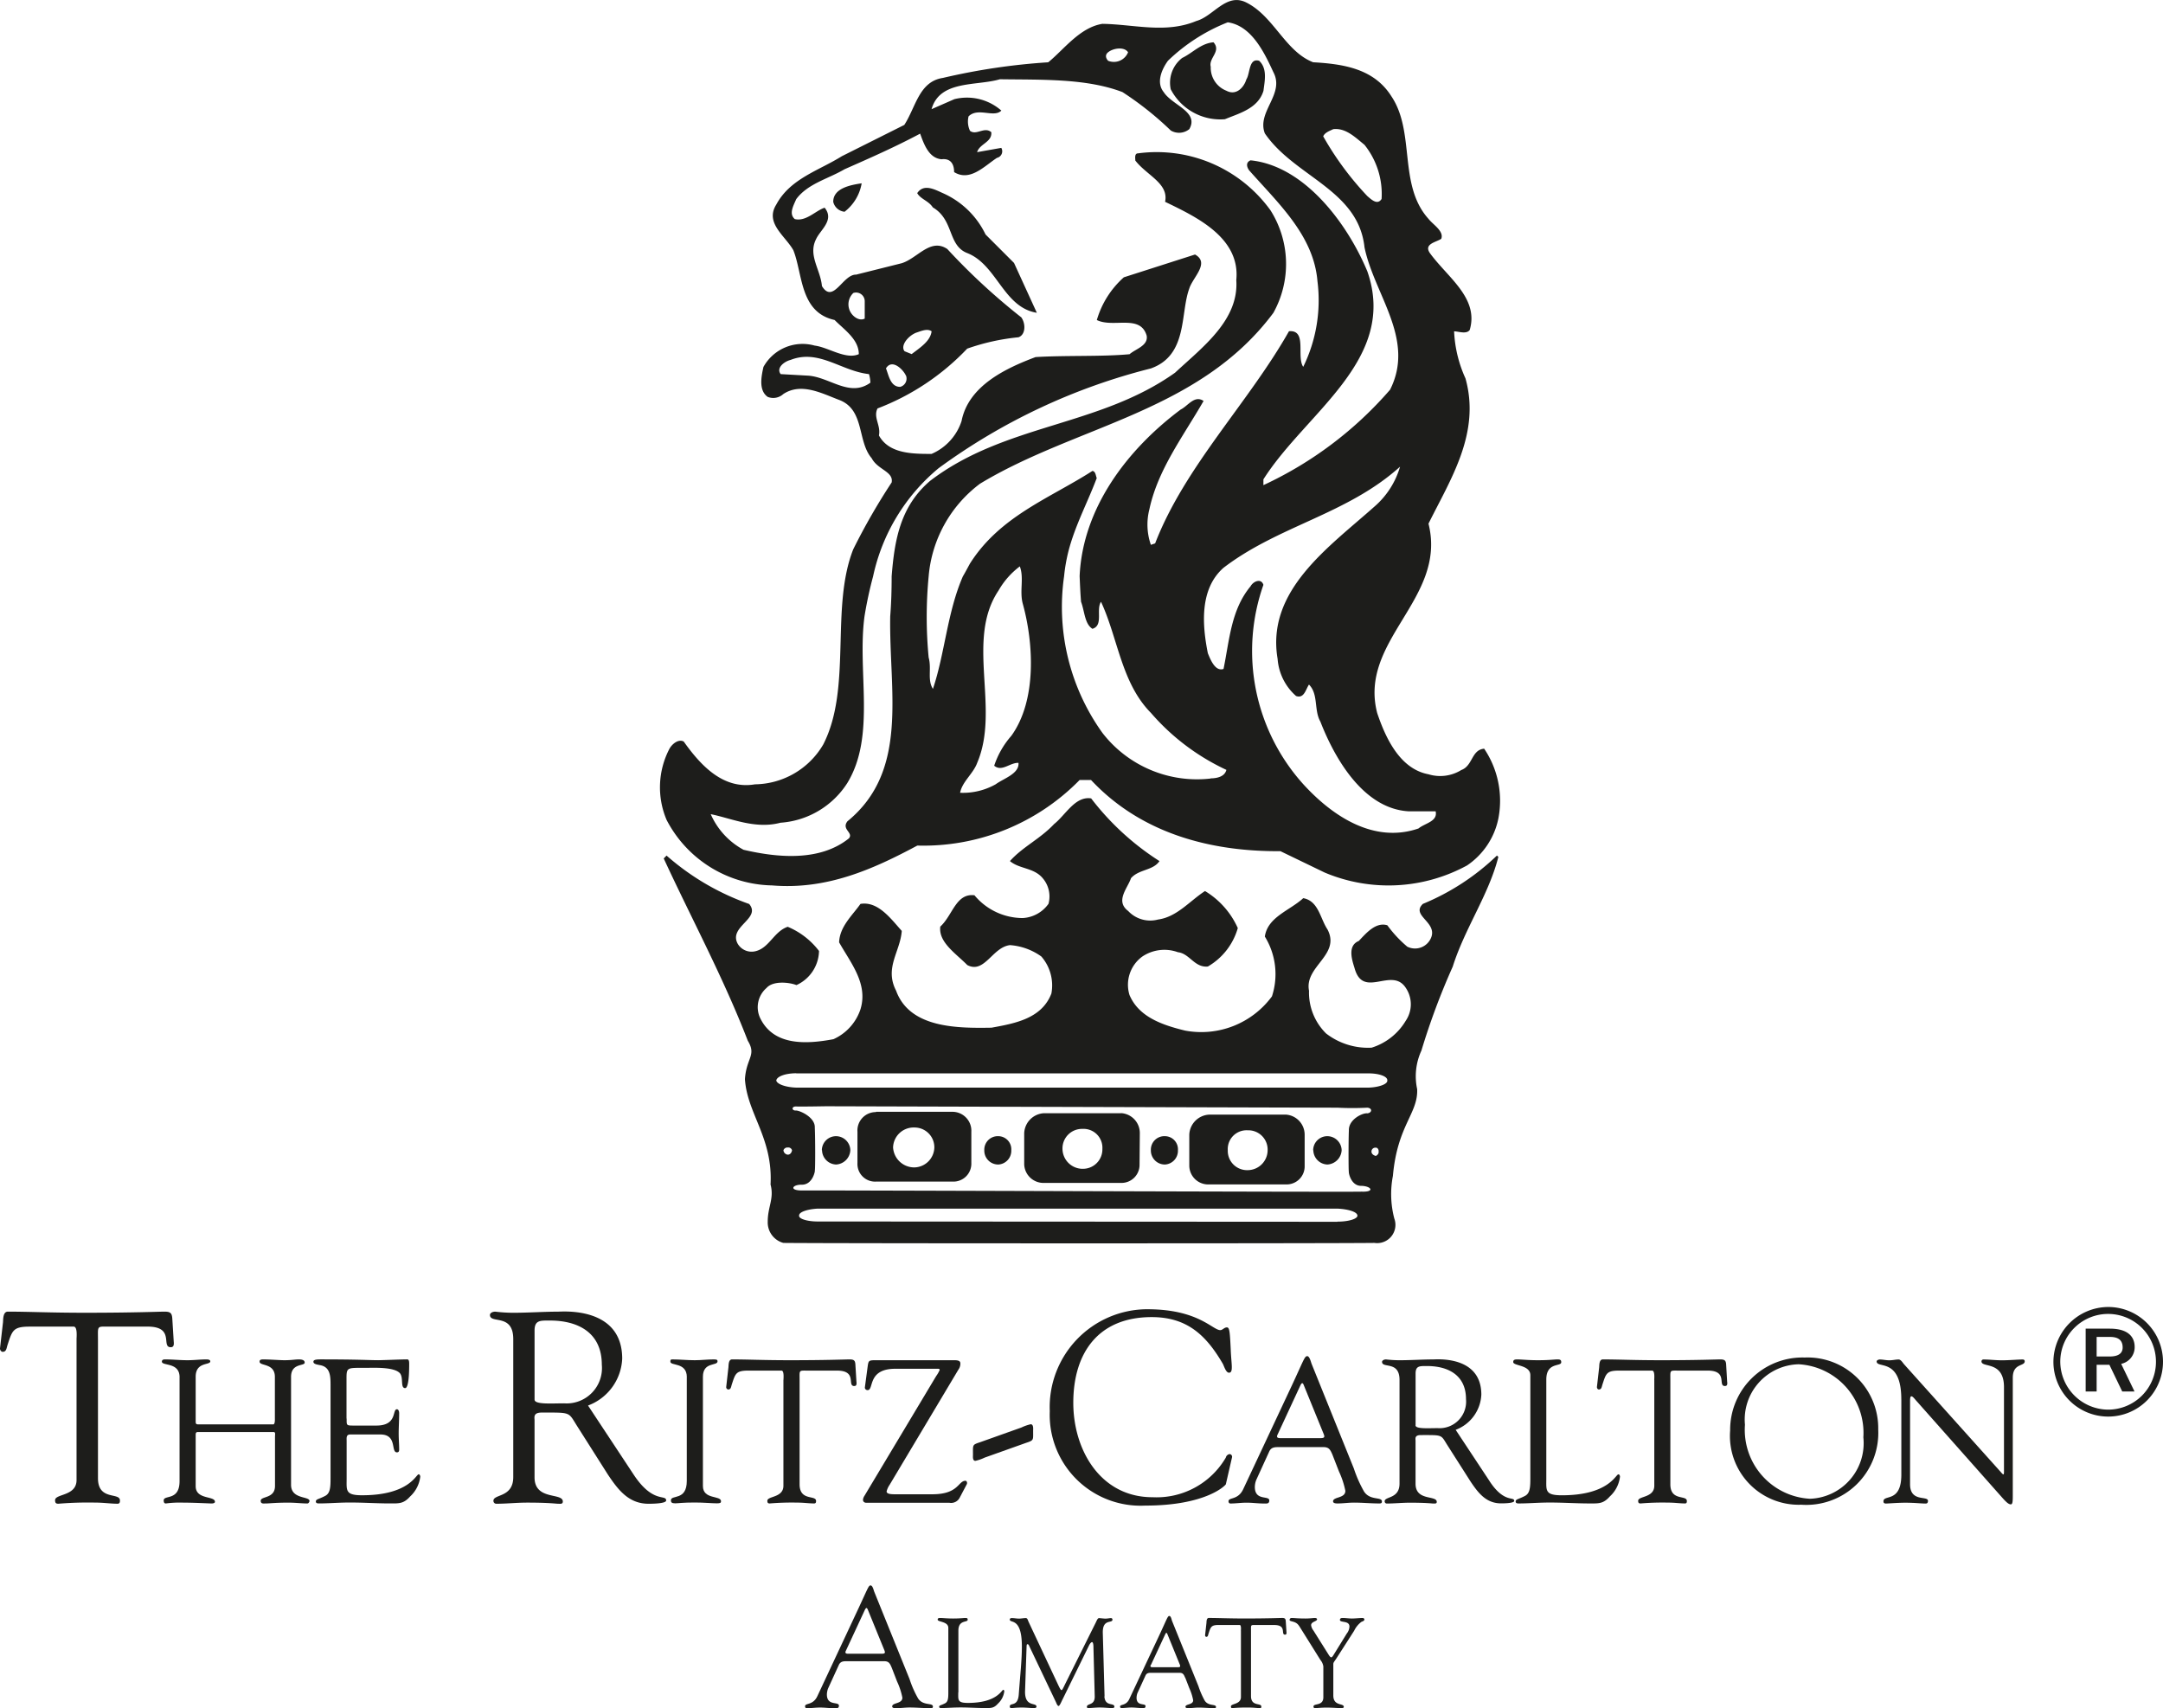 
<svg xmlns="http://www.w3.org/2000/svg" width="112.154" height="88.569" viewBox="0 0 112.154 88.569">
  <g id="Сгруппировать_197" data-name="Сгруппировать 197" transform="translate(-24.305 -34.966)">
    <path id="Контур_645" data-name="Контур 645" d="M72.127,47.127,73.6,48.6l1.182,2.583c-1.738-.279-2.066-2.5-3.619-3.1-1.006-.4-.674-1.718-1.773-2.363-.221-.345-.635-.428-.81-.74.34-.512.918-.183,1.33,0a4.453,4.453,0,0,1,2.213,2.143ZM65.7,44.469a2.358,2.358,0,0,1-.887,1.476.67.67,0,0,1-.588-.515c0-.709.9-.874,1.476-.96ZM83.8,38.413a1.279,1.279,0,0,0,.813,1.258c.49.263.9-.148,1.034-.592.2-.3.116-1.124.664-.961.442.415.279,1.074.223,1.553-.277.924-1.264,1.17-2,1.476a2.894,2.894,0,0,1-2.809-1.552,1.624,1.624,0,0,1,.593-1.624c.55-.264.965-.758,1.625-.812.413.467-.246.8-.148,1.254Zm10.78,39.505c-2.3.794-4.443-.607-5.98-2.29A10.315,10.315,0,0,1,86.53,65.29c-.111-.356-.522-.191-.667.075-1.012,1.218-1.092,2.786-1.4,4.284-.438.153-.687-.508-.814-.815-.285-1.426-.449-3.321.814-4.43,2.865-2.191,6.411-2.77,9.152-5.241a4.338,4.338,0,0,1-1.328,2.069c-2.4,2.135-5.623,4.363-5.02,7.9a2.837,2.837,0,0,0,.956,1.92c.42.15.5-.343.67-.592.5.5.249,1.322.59,1.918.731,1.878,2.215,4.518,4.578,4.653h1.4c.116.528-.544.609-.887.887Zm-26.064-25.7c.248-.077.58-.24.81-.075-.064.5-.562.824-1.035,1.182l-.368-.148c-.229-.292.181-.79.594-.959Zm-.52,2.216a.441.441,0,0,1-.3.59c-.5,0-.586-.571-.736-.959.315-.519.89.059,1.031.369ZM83.8,75.331a6.2,6.2,0,0,1-5.613-2.361,11.2,11.2,0,0,1-1.992-8.123,8.7,8.7,0,0,1,.294-1.551c.363-1.249.94-2.324,1.4-3.544-.052-.1-.052-.347-.225-.369-2.219,1.425-4.78,2.332-6.348,4.8-.123.223-.236.444-.368.665-.811,1.858-.939,4.022-1.554,5.835-.3-.468-.059-1.048-.221-1.625a22.031,22.031,0,0,1,0-4.21,6.7,6.7,0,0,1,2.659-4.8c5.016-3.035,11.369-3.7,15.215-8.861a5.208,5.208,0,0,0-.148-5.315,7.278,7.278,0,0,0-6.869-2.955c-.213,0-.129.317-.144.369.591.773,1.748,1.186,1.546,2.143,1.6.775,3.912,1.848,3.692,4.06.142,2.08-1.76,3.482-3.174,4.8C78,57.1,73.133,56.931,69.246,59.9,67.688,61.23,67.4,63,67.254,64.848c0,.686-.019,1.379-.074,2.069-.071,3.875,1,8-2.218,10.631-.329.424.331.586.074.887-1.478,1.185-3.62,1.02-5.463.59a3.864,3.864,0,0,1-1.7-1.846c1.066.213,2.3.793,3.617.444a4.476,4.476,0,0,0,3.47-2.066c1.486-2.453.5-5.753.887-8.639a20.715,20.715,0,0,1,.445-2.069,10,10,0,0,1,3.4-5.61,31.672,31.672,0,0,1,11-5.169c1.925-.686,1.517-2.831,1.992-4.136.181-.591,1.09-1.335.3-1.772l-3.691,1.182a4.736,4.736,0,0,0-1.4,2.215c.854.425,2.26-.32,2.585.814.086.518-.574.682-.888.958-1.418.134-3.317.053-4.874.149-1.5.564-3.479,1.471-3.838,3.32a2.8,2.8,0,0,1-1.553,1.7c-.973,0-2.211,0-2.73-.957.107-.527-.308-.938-.073-1.4a12.585,12.585,0,0,0,4.649-3.1,11.239,11.239,0,0,1,2.659-.59c.379-.133.379-.71.146-1.033a32.943,32.943,0,0,1-3.837-3.544c-.878-.588-1.542.483-2.365.738l-2.362.591c-.691-.02-1.19,1.55-1.773.592-.076-.861-.733-1.6-.3-2.438.22-.483.963-.979.441-1.624-.467.15-.961.729-1.548.59-.319-.274-.073-.686.074-1.033.6-.809,1.667-1.055,2.508-1.552,1.305-.576,2.625-1.155,3.917-1.845.192.525.441,1.269,1.108,1.328.489-.06.654.269.654.666.826.51,1.569-.313,2.223-.739a.348.348,0,0,0,.223-.517l-1.254.222c.127-.436.786-.515.736-1.035-.359-.308-.773.188-1.105-.072A1.134,1.134,0,0,1,71.242,41c.486-.486,1.315.091,1.7-.3a2.7,2.7,0,0,0-2.437-.592l-1.182.518c.429-1.519,2.327-1.19,3.545-1.551,2.163.032,4.476-.052,6.353.665a16.611,16.611,0,0,1,2.508,1.994.841.841,0,0,0,.961-.075c.513-.9-.89-1.232-1.33-1.919-.383-.47-.137-1.128.222-1.626a9.469,9.469,0,0,1,3.1-1.992c1.24.18,1.9,1.581,2.364,2.585.609,1.142-.873,2.049-.442,3.174,1.545,2.26,4.848,2.918,5.168,5.908.506,2.457,2.649,4.764,1.325,7.384a19.59,19.59,0,0,1-6.567,4.947v-.3c2.2-3.474,6.982-6.2,5.391-10.78-1.046-2.513-3.278-5.482-6.058-5.761-.27.114-.186.362-.073.518,1.539,1.74,3.353,3.391,3.544,5.759a7.84,7.84,0,0,1-.739,4.43c-.363-.53.217-1.929-.739-1.846-2.1,3.712-5.4,7.012-6.94,11l-.221.074a3.191,3.191,0,0,1-.076-1.846c.436-2.053,1.759-3.786,2.809-5.613-.473-.32-.807.259-1.186.444-2.821,2.108-5.086,5.15-5.241,8.639.019.437.036.877.074,1.33.185.489.185,1.15.59,1.4.586-.173.173-1,.445-1.4.882,1.892,1.049,4.2,2.586,5.758a11.7,11.7,0,0,0,3.914,2.956c-.085.357-.5.44-.813.44Zm-9.97-.812c.052.563-.778.812-1.179,1.109a3.459,3.459,0,0,1-1.847.442c.105-.574.682-.989.886-1.552,1.2-2.818-.615-6.367,1.105-8.932A4.124,4.124,0,0,1,73.9,64.332c.226.6-.02,1.262.148,1.918.574,2.065.737,5.036-.59,6.869a4.472,4.472,0,0,0-.887,1.548c.4.333.811-.163,1.257-.148Zm-11-20.081-1.33-.075c-.242-.32.173-.65.519-.738,1.468-.571,2.623.583,4.06.738a1.711,1.711,0,0,1,.073.444c-1.1.8-2.17-.35-3.322-.368Zm2.215-3.47a.811.811,0,0,1,.223-.812.45.45,0,0,1,.59.441v.887c-.308.165-.722-.163-.813-.517ZM78.478,37.676c.264-.217.844-.3,1.035,0a.792.792,0,0,1-1.035.441c-.147-.163-.147-.325,0-.441Zm11.669,3.987c.645-.077,1.139.418,1.625.813a4.078,4.078,0,0,1,.886,2.805c-.218.347-.545.015-.737-.146a15.794,15.794,0,0,1-2.29-3.1c.085-.2.334-.282.515-.369Zm7.828,32.121c-.665.062-.581.885-1.185,1.107a2.077,2.077,0,0,1-1.7.22c-1.5-.278-2.24-1.927-2.66-3.176-.982-3.783,3.639-5.929,2.66-9.818,1.14-2.3,2.711-4.692,1.918-7.531a6.554,6.554,0,0,1-.59-2.441c.227,0,.638.166.81-.071.49-1.661-1.159-2.732-2.066-3.987-.331-.48.33-.561.59-.739.15-.4-.424-.73-.661-1.034-1.583-1.759-.674-4.482-1.92-6.348-.9-1.434-2.467-1.681-4.063-1.772-1.456-.569-2.032-2.384-3.469-3.1-1.038-.518-1.7.719-2.586.96-1.591.666-3.241.171-4.874.148-1.173.188-2,1.342-2.807,1.994a33.089,33.089,0,0,0-5.462.81c-1.236.188-1.4,1.51-2,2.437L64.67,43.066c-1.191.747-2.678,1.159-3.4,2.51-.6.958.471,1.619.887,2.364.493,1.234.329,3.217,2.139,3.617.5.507,1.255,1,1.255,1.772-.676.3-1.581-.358-2.286-.444a2.32,2.32,0,0,0-2.659,1.107c-.1.463-.268,1.206.221,1.552a.776.776,0,0,0,.81-.148c.931-.612,2-.033,2.882.3,1.351.5.939,2.146,1.7,3.028.315.605,1.14.686,1.036,1.255a32.943,32.943,0,0,0-1.994,3.47c-1.2,3.056-.049,7.183-1.554,10.117a4.164,4.164,0,0,1-3.54,2.066c-1.639.279-2.8-.96-3.693-2.217-.256-.144-.588.1-.741.372a4.32,4.32,0,0,0-.148,3.691,6.293,6.293,0,0,0,5.467,3.395c2.841.237,5.233-.835,7.534-2.066A11.327,11.327,0,0,0,77,75.408h.593c2.555,2.726,6.1,3.717,9.82,3.69l2.292,1.107a8.515,8.515,0,0,0,7.385-.368A3.86,3.86,0,0,0,98.714,77.4a4.825,4.825,0,0,0-.739-3.618Z" transform="translate(3.284)" fill="#1d1d1b"/>
    <path id="Контур_646" data-name="Контур 646" d="M91.973,87.385H62.287c-.556-.02-1-.184-1.034-.369.03-.212.478-.375,1.034-.375v.006H91.973c.535,0,.986.157.962.369.023.186-.427.35-.962.369Zm.369,3.544c-.142-.037-.227-.124-.227-.221h0a.2.2,0,0,1,.222-.209c.076-.013.166.087.147.209.019.1-.071.185-.147.221Zm-1.4.812c-.023.029.1.759.664.737.511.022.689.326,0,.3-.742.029-28.278-.075-29.023-.06-.682,0-.5-.311,0-.3.567,0,.694-.744.667-.732.027,0,.027-1.661,0-2.227.027-.509-.708-.865-.961-.887-.247.022-.262-.221,0-.209s1.522-.012,1.551-.012l26.511.074a14.957,14.957,0,0,0,1.553,0c.265.027.247.259,0,.294-.254-.035-.984.322-.961.886-.023.508-.023,2.171,0,2.143Zm-.592,2.6L63.4,94.326c-.536,0-.983-.136-.963-.3-.02-.192.427-.337.963-.367H90.35c.591.03,1.036.175,1.036.367,0,.162-.446.308-1.036.308Zm-28.5-3.479a.254.254,0,0,1-.226-.226.216.216,0,0,1,.226-.146.2.2,0,0,1,.22.146c-.025.138-.111.226-.22.226ZM98.624,75.349a12.282,12.282,0,0,1-3.844,2.51c-.623.594.7.925.446,1.7a.9.9,0,0,1-1.255.518,6.289,6.289,0,0,1-1.034-1.109c-.593-.181-1.087.395-1.479.813-.6.242-.353.984-.223,1.4.446,1.645,1.932-.09,2.659,1.033a1.517,1.517,0,0,1,0,1.7,3.147,3.147,0,0,1-1.772,1.4,3.553,3.553,0,0,1-2.364-.739,2.983,2.983,0,0,1-.882-2.213c-.25-1.271,1.653-1.848.959-3.176-.382-.57-.463-1.478-1.258-1.624-.694.642-1.846.972-1.991,1.992a3.708,3.708,0,0,1,.368,3.1,4.552,4.552,0,0,1-4.505,1.774c-1.165-.284-2.4-.7-2.882-1.847a1.808,1.808,0,0,1,.667-1.993,2.054,2.054,0,0,1,1.845-.223c.606.066.856.809,1.552.741a3.369,3.369,0,0,0,1.552-1.993,4.29,4.29,0,0,0-1.7-1.92c-.794.515-1.453,1.342-2.432,1.476a1.566,1.566,0,0,1-1.552-.442c-.686-.518-.029-1.177.146-1.7.406-.469,1.146-.39,1.477-.887a13.848,13.848,0,0,1-3.543-3.251c-.829-.129-1.325.862-1.921,1.331-.722.77-1.632,1.182-2.29,1.92.5.418,1.238.334,1.7.887a1.457,1.457,0,0,1,.3,1.327,1.754,1.754,0,0,1-1.33.739,3.255,3.255,0,0,1-2.509-1.181c-.961-.117-1.127,1.036-1.772,1.625-.1.814.811,1.393,1.4,1.993.895.472,1.305-.932,2.216-1.033a3.172,3.172,0,0,1,1.624.59,2.284,2.284,0,0,1,.521,1.919c-.5,1.305-1.9,1.552-3.106,1.772-1.765.029-4.24.029-4.946-1.918-.615-1.188.212-2.013.294-3.1-.576-.644-1.237-1.552-2.142-1.4-.417.594-1.077,1.171-1.107,1.993.606,1.077,1.513,2.149,1.107,3.472a2.6,2.6,0,0,1-1.4,1.549c-1.407.264-3.056.345-3.769-1.033a1.318,1.318,0,0,1,.3-1.624c.329-.379,1.158-.3,1.551-.148A1.99,1.99,0,0,0,63.469,80.3a3.944,3.944,0,0,0-1.623-1.254c-.7.238-.945,1.061-1.625,1.254a.837.837,0,0,1-.965-.369c-.5-.9,1.232-1.307.592-2.067a13.02,13.02,0,0,1-4.284-2.51l-.147.149c1.441,3.12,3.091,6.173,4.359,9.451.465.764-.077.887-.148,1.992.114,1.785,1.458,3.047,1.328,5.463.194.733-.146,1.148-.146,1.921a1.1,1.1,0,0,0,.81,1.107c2.823.03,28.557.03,30.648,0A.947.947,0,0,0,93.3,94.178a4.974,4.974,0,0,1-.074-2.216c.231-2.628,1.314-3.237,1.257-4.5a3.166,3.166,0,0,1,.22-1.994,36.574,36.574,0,0,1,1.625-4.356c.629-1.993,1.868-3.728,2.365-5.687l-.072-.073Z" transform="translate(3.303 3.972)" fill="#1d1d1b"/>
    <path id="Контур_647" data-name="Контур 647" d="M63.567,88.221a.734.734,0,0,0-.738.729h.01a.755.755,0,0,0,.728.74.782.782,0,0,0,.739-.74.745.745,0,0,0-.739-.729Z" transform="translate(4.09 5.654)" fill="#1d1d1b"/>
    <path id="Контур_648" data-name="Контур 648" d="M71.177,88.221a.7.7,0,0,0-.733.729.72.72,0,0,0,.733.74.712.712,0,0,0,.666-.74.679.679,0,0,0-.666-.729Z" transform="translate(4.898 5.654)" fill="#1d1d1b"/>
    <path id="Контур_649" data-name="Контур 649" d="M86.6,88.221a.733.733,0,0,0-.741.729h.008a.755.755,0,0,0,.733.74.784.784,0,0,0,.736-.74.746.746,0,0,0-.736-.729Z" transform="translate(6.535 5.654)" fill="#1d1d1b"/>
    <path id="Контур_650" data-name="Контур 650" d="M67.454,89.962a1.1,1.1,0,0,1-1.109-1.036,1.067,1.067,0,0,1,1.109-1.033,1.026,1.026,0,0,1,1.031,1.033,1.06,1.06,0,0,1-1.031,1.036Zm1.992-2.883H65.459v.015a.953.953,0,0,0-.961,1.02v1.623a.914.914,0,0,0,.961.961h3.987a.929.929,0,0,0,.957-.961V88.114a.982.982,0,0,0-.957-1.035Z" transform="translate(4.267 5.532)" fill="#1d1d1b"/>
    <path id="Контур_651" data-name="Контур 651" d="M75.336,90.028A1.047,1.047,0,0,1,74.3,88.992h0a1.012,1.012,0,0,1,1.035-1.034.978.978,0,0,1,1.034,1.034,1.007,1.007,0,0,1-1.034,1.035Zm2-2.883h-3.99a1.082,1.082,0,0,0-1.031,1.034V89.8a1,1,0,0,0,1.031.959h3.99a.936.936,0,0,0,.96-.959l.014-1.625a1.033,1.033,0,0,0-.975-1.034Z" transform="translate(5.096 5.539)" fill="#1d1d1b"/>
    <path id="Контур_652" data-name="Контур 652" d="M83.083,90.09a1,1,0,0,1-1.034-1.033.974.974,0,0,1,1.034-1.033,1,1,0,0,1,1.032,1.033,1.039,1.039,0,0,1-1.032,1.033Zm1.994-2.879h-3.99a1.086,1.086,0,0,0-1.034,1.035V89.87a.981.981,0,0,0,1.034.96h3.99a.935.935,0,0,0,.958-.96l0-1.624a1.045,1.045,0,0,0-.961-1.035Z" transform="translate(5.918 5.546)" fill="#1d1d1b"/>
    <path id="Контур_653" data-name="Контур 653" d="M78.989,88.221a.7.7,0,0,0-.737.729.725.725,0,0,0,.737.74.712.712,0,0,0,.666-.74.679.679,0,0,0-.666-.729Z" transform="translate(5.727 5.654)" fill="#1d1d1b"/>
    <path id="Контур_654" data-name="Контур 654" d="M28.274,97.867c0-.1.055-.633-.142-.645H25.84c-.872,0-.9.208-1.155.983-.042.143-.054.324-.239.324-.084,0-.142-.1-.142-.17l.157-1.365c.011-.167,0-.549.251-.549,1.1,0,2.181.058,4,.058,2.545,0,3.841-.058,4.122-.058.324,0,.393.084.408.408l.07,1.126c.012.139.028.311-.154.311-.521,0,.237-1.069-1.2-1.069H29.946c-.632,0-.561-.058-.561.687v7.173c0,1.18,1.139.717,1.139,1.154,0,.041.013.17-.126.17-.338,0-.731-.059-1.139-.059a18.387,18.387,0,0,0-1.93.059c-.124,0-.168-.044-.168-.185,0-.338,1.113-.2,1.113-1.042V97.867Z" transform="translate(0 6.527)" fill="#1d1d1b"/>
    <path id="Контур_655" data-name="Контур 655" d="M32.81,99.592c-.01-.77-.917-.56-.917-.791,0-.1.084-.116.168-.116.39,0,.769.042,1.161.042.326,0,.656-.042.981-.042.178,0,.2.064.2.1,0,.213-.758.012-.758.8v2.28c0,.146,0,.189.156.189h3.864c.1,0,.087-.265.087-.306V99.592c0-.728-.793-.55-.793-.791,0-.062.022-.116.178-.116.35,0,.9.042,1.1.042.389,0,.548-.042.76-.042.272,0,.3.1.3.168,0,.189-.707.011-.707.739v5.591c0,.77.957.58.957.843,0,.032-.039.128-.113.128-.285,0-.614-.043-.992-.043-.676,0-.969.043-1.173.043-.1,0-.252.032-.252-.139,0-.252.741-.1.741-.768v-2.533c0-.168.04-.264-.087-.264H33.77c-.125,0-.125.064-.125.18v2.627c0,.716,1,.487,1,.813,0,.052-.074.084-.167.084-.137,0-.908-.043-1.468-.043a5.512,5.512,0,0,0-.91.043c-.082,0-.113-.054-.113-.158,0-.305.822.042.822-1v-5.4Z" transform="translate(0.806 6.764)" fill="#1d1d1b"/>
    <path id="Контур_656" data-name="Контур 656" d="M40.719,101.755c0,.36-.022.36.4.36h1.142c1.1,0,.81-.845,1.065-.845.082,0,.116.115.116.2,0,.369-.025.726-.025,1.065,0,.273.025.551.025.835,0,.094-.042.134-.116.134-.33,0,.03-.927-.856-.927H40.908c-.221,0-.189.179-.189.337v1.94c0,.622-.083.875.8.875,2.439,0,2.8-1.086,2.932-1.086.074,0,.085.105.085.126a1.666,1.666,0,0,1-.527,1.024c-.338.379-.57.359-1.036.359-.8,0-1.605-.064-2.406-.043-.421.011-.865.043-1.286.043-.1,0-.16-.022-.16-.107.022-.125.129-.1.463-.272.277-.128.3-.424.3-.919v-4.811c0-.475,0-.981-.572-1.065-.083-.021-.316-.042-.316-.168,0-.084.065-.126.367-.126,2,0,2.545.042,2.99.042.209,0,1.179-.042,1.509-.042.084,0,.1.1.1.231,0,1.171-.147,1.258-.208,1.258-.256,0-.086-.508-.256-.75-.273-.361-1.374-.3-1.794-.3-1.014,0-.992-.042-.992.664v1.962Z" transform="translate(1.56 6.764)" fill="#1d1d1b"/>
    <path id="Контур_657" data-name="Контур 657" d="M49.585,101.006c0,.265.873.195,1.535.195a1.832,1.832,0,0,0,1.952-2c0-1.717-1.3-2.293-2.682-2.293-.506,0-.805-.029-.805.519v3.575Zm5.123,3.867c1.01,1.548,1.7,1.024,1.7,1.364,0,.17-.785.17-.915.17-1.027,0-1.576-.719-2.111-1.521l-1.561-2.461c-.506-.788-.293-.746-1.868-.746-.451,0-.369.253-.369.395v2.965c0,1.211,1.466.775,1.466,1.252,0,.143-.126.116-.239.116s-.452-.059-1.619-.059c-.534,0-1.069.059-1.6.059a.148.148,0,0,1-.14-.157c0-.353,1.028-.154,1.028-1.225V97.868c0-1.351-1.209-.772-1.209-1.251,0-.086.111-.17.279-.17a7.929,7.929,0,0,0,.9.058c.813,0,1.616-.058,2.345-.058.228,0,3.334-.28,3.334,2.436a2.72,2.72,0,0,1-1.772,2.431l2.351,3.56Z" transform="translate(2.438 6.526)" fill="#1d1d1b"/>
    <path id="Контур_658" data-name="Контур 658" d="M56.582,99.592c-.009-.77-.854-.56-.854-.791,0-.1.022-.116.1-.116.394,0,.771.042,1.165.042.325,0,.652-.042.981-.042.168,0,.2.02.2.1,0,.253-.758.012-.758.8v5.665c0,.716.939.473.939.79,0,.075-.031.107-.211.107-.242,0-.7-.043-1.149-.043-.645,0-.865.043-1.013.043-.19,0-.225-.054-.225-.158,0-.305.823.042.823-1v-5.4Z" transform="translate(3.336 6.764)" fill="#1d1d1b"/>
    <path id="Контур_659" data-name="Контур 659" d="M61.316,99.75c0-.073.042-.476-.1-.485h-1.72c-.654,0-.675.158-.865.737-.032.107-.041.243-.178.243a.124.124,0,0,1-.107-.126l.116-1.025c.011-.124,0-.409.189-.409.823,0,1.638.042,3,.042,1.909,0,2.88-.042,3.088-.042.246,0,.3.064.308.305l.052.844c.012.105.022.231-.114.231-.389,0,.178-.8-.9-.8H62.572c-.476,0-.42-.043-.42.517v5.378c0,.886.854.538.854.865,0,.032.008.128-.1.128-.252,0-.55-.043-.854-.043a13.98,13.98,0,0,0-1.446.043c-.094,0-.126-.032-.126-.139,0-.252.833-.146.833-.78V99.75Z" transform="translate(3.613 6.764)" fill="#1d1d1b"/>
    <path id="Контур_660" data-name="Контур 660" d="M66.142,105.179a1.046,1.046,0,0,0-.159.347c0,.116.168.147.411.147h1.962c1.373,0,1.328-.7,1.719-.7.052,0,.107.094.065.18l-.369.7a.5.5,0,0,1-.528.262H64.936c-.1,0-.178-.053-.178-.158a.446.446,0,0,1,.074-.2l3.722-6.214a1.664,1.664,0,0,0,.181-.315c0-.054-.052-.062-.085-.062H66.436c-1.465,0-1.1,1.107-1.435,1.107a.138.138,0,0,1-.147-.128L65,99.05c.042-.3.052-.327.4-.327h4.107c.252,0,.3.074.3.169a.516.516,0,0,1-.1.316l-3.565,5.97Z" transform="translate(4.294 6.768)" fill="#1d1d1b"/>
    <path id="Контур_661" data-name="Контур 661" d="M72.427,101.892a2.2,2.2,0,0,1,.479-.168c.156,0,.126.252.126.337,0,.5.042.491-.378.632l-2.137.761a2.2,2.2,0,0,1-.479.168c-.154,0-.125-.226-.125-.31,0-.534-.044-.519.376-.659l2.138-.761Z" transform="translate(4.842 7.087)" fill="#1d1d1b"/>
    <path id="Контур_662" data-name="Контур 662" d="M78.573,96.333c2.648,0,3.379,1.083,3.783,1.083.116,0,.2-.142.34-.142s.155.226.2,1.139c.025.746.153,1.21-.09,1.21-.166,0-.263-.366-.322-.465-.874-1.5-1.872-2.418-3.686-2.418-2.744,0-4.065,1.827-4.065,4.445,0,2.446,1.409,4.894,4.107,4.894a4.154,4.154,0,0,0,3.8-2.053.238.238,0,0,1,.2-.183.14.14,0,0,1,.126.154l-.323,1.408c-.014.055-1.014,1.108-4.179,1.108a4.711,4.711,0,0,1-4.951-4.894,5.076,5.076,0,0,1,5.063-5.287Z" transform="translate(5.224 6.515)" fill="#1d1d1b"/>
    <path id="Контур_663" data-name="Контур 663" d="M84.438,102.594c-.077.147,0,.189.135.189h2.087c.23,0,.22-.074.168-.211l-1.036-2.542c-.049-.127-.1-.127-.165,0l-1.189,2.564Zm2.846,1.054c-.107-.243-.17-.4-.465-.4H84.5c-.2,0-.39,0-.494.222l-.675,1.477a1.022,1.022,0,0,0-.074.367c0,.741.749.424.749.7,0,.19-.152.158-.285.158-.3,0-.59-.043-.887-.043s-.567.043-.842.043c-.066,0-.1-.054-.1-.116,0-.221.5-.042.771-.645l2.523-5.379c.619-1.328.65-1.5.79-1.5.117,0,.191.305.221.389l2.192,5.431a6.547,6.547,0,0,0,.531,1.2c.314.484.927.253.927.517,0,.1-.074.1-.147.1-.433,0-.866-.043-1.3-.043-.286,0-.569.043-.854.043-.064,0-.233,0-.233-.107,0-.252.637-.145.637-.548a4.434,4.434,0,0,0-.33-1l-.337-.866Z" transform="translate(6.113 6.748)" fill="#1d1d1b"/>
    <path id="Контур_664" data-name="Контур 664" d="M90.824,102.1c0,.2.656.148,1.149.148a1.377,1.377,0,0,0,1.469-1.5c0-1.285-.98-1.719-2.014-1.719-.382,0-.6-.021-.6.392V102.1Zm3.841,2.9c.76,1.159,1.277.77,1.277,1.021,0,.128-.587.128-.684.128-.771,0-1.184-.54-1.585-1.14L92.5,103.169c-.379-.591-.22-.561-1.4-.561-.337,0-.274.191-.274.3v2.226c0,.907,1.1.579,1.1.939,0,.1-.1.084-.178.084s-.341-.043-1.212-.043c-.4,0-.805.043-1.207.043a.11.11,0,0,1-.105-.116c0-.263.771-.116.771-.919V99.751c0-1.011-.906-.582-.906-.939,0-.062.082-.126.208-.126a6.261,6.261,0,0,0,.676.042c.615,0,1.216-.042,1.764-.042.167,0,2.5-.211,2.5,1.824a2.049,2.049,0,0,1-1.331,1.826l1.764,2.669Z" transform="translate(6.877 6.764)" fill="#1d1d1b"/>
    <path id="Контур_665" data-name="Контур 665" d="M96.953,104.855c0,.622-.082.875.805.875,2.434,0,2.793-1.086,2.932-1.086.073,0,.083.105.083.126a1.653,1.653,0,0,1-.53,1.024c-.337.379-.567.359-1.031.359-.8,0-1.606-.064-2.407-.043-.42.011-.862.043-1.284.043-.1,0-.159-.022-.159-.107.022-.125.126-.1.463-.272.274-.128.3-.424.3-.919V99.507c0-.549-.887-.475-.887-.685,0-.117.072-.137.213-.137.218,0,.548.042,1.063.042.6,0,.853-.042,1.013-.042.137,0,.2.02.2.148,0,.241-.774-.022-.774.895v5.127Z" transform="translate(7.53 6.764)" fill="#1d1d1b"/>
    <path id="Контур_666" data-name="Контур 666" d="M102.133,99.75c0-.073.041-.476-.107-.485h-1.72c-.653,0-.674.158-.864.737-.033.107-.042.243-.181.243-.061,0-.1-.072-.1-.126l.117-1.025c.009-.124,0-.409.187-.409.823,0,1.636.042,3,.042,1.909,0,2.879-.042,3.091-.042.243,0,.3.064.308.305l.049.844c.013.105.025.231-.113.231-.393,0,.178-.8-.9-.8h-1.507c-.477,0-.424-.043-.424.517v5.378c0,.886.855.538.855.865,0,.032.01.128-.094.128-.256,0-.549-.043-.856-.043a13.69,13.69,0,0,0-1.445.043c-.1,0-.129-.032-.129-.139,0-.252.836-.146.836-.78V99.75Z" transform="translate(7.946 6.764)" fill="#1d1d1b"/>
    <path id="Контур_667" data-name="Контур 667" d="M106.173,102.081a3.577,3.577,0,0,0,3.367,3.838,2.883,2.883,0,0,0,2.772-3.186,3.56,3.56,0,0,0-3.354-3.787,2.866,2.866,0,0,0-2.785,3.135Zm-.768.3a3.75,3.75,0,0,1,3.869-3.785,3.665,3.665,0,0,1,3.809,3.732,3.732,3.732,0,0,1-3.987,3.9,3.568,3.568,0,0,1-3.691-3.849Z" transform="translate(8.61 6.755)" fill="#1d1d1b"/>
    <path id="Контур_668" data-name="Контур 668" d="M113.551,100.761c0-2.192-1.278-1.58-1.278-1.972,0-.062.107-.1.156-.1.169,0,.33.042.5.042s.327-.042.483-.042c.118,0,.213.168.278.243l5.026,5.6c.06.073.107.115.126.115s.033-.032.033-.115V100.12c0-1.38-1.167-.983-1.167-1.331a.1.1,0,0,1,.114-.1c.319,0,.619.042.954.042.363,0,.815-.042,1.067-.042.067,0,.107.032.107.094,0,.275-.619.085-.619.853v6.112c0,.3-.011.452-.1.452s-.181-.054-.4-.294l-4.53-5.108c-.022-.02-.152-.2-.222-.2-.043,0-.074.034-.074.243v4.316c0,.947.928.577.928.862,0,.055-.012.139-.115.139-.253,0-.549-.043-1.067-.043-.368,0-.918.043-.991.043-.126,0-.135-.064-.135-.116,0-.369.927.094.927-1.383v-3.894Z" transform="translate(9.339 6.764)" fill="#1d1d1b"/>
    <path id="Контур_669" data-name="Контур 669" d="M122.8,98.793h.692c.383,0,.657-.132.657-.466,0-.357-.2-.548-.657-.548H122.8v1.013Zm-.569,1.814V97.35h1.251c.919,0,1.29.4,1.29.955a.883.883,0,0,1-.7.871l.692,1.432h-.637l-.665-1.384H122.8v1.384Zm1.169.942a2.481,2.481,0,1,0-2.486-2.483,2.5,2.5,0,0,0,2.486,2.483Zm0-5.322a2.841,2.841,0,1,1-2.841,2.838,2.856,2.856,0,0,1,2.841-2.838Z" transform="translate(10.218 6.504)" fill="#1d1d1b"/>
    <path id="Контур_670" data-name="Контур 670" d="M64.159,112.664c-.06.122,0,.156.115.156h1.741c.194,0,.185-.059.142-.176l-.864-2.118c-.046-.1-.085-.1-.14,0l-.993,2.138Zm2.376.879c-.086-.206-.142-.335-.387-.335H64.211c-.164,0-.324,0-.413.184l-.563,1.231a.936.936,0,0,0-.061.308c0,.615.624.351.624.581,0,.158-.125.133-.237.133-.246,0-.492-.035-.738-.035s-.476.035-.7.035c-.052,0-.081-.045-.081-.1,0-.184.415-.034.642-.534l2.1-4.485c.519-1.107.548-1.248.656-1.248s.16.257.189.327l1.831,4.528a5.363,5.363,0,0,0,.44,1c.26.406.772.209.772.428,0,.082-.063.082-.122.082-.364,0-.721-.035-1.084-.035-.237,0-.473.035-.712.035-.052,0-.194,0-.194-.088,0-.212.528-.125.528-.457a3.56,3.56,0,0,0-.273-.833l-.279-.722Z" transform="translate(4.006 7.889)" fill="#1d1d1b"/>
    <path id="Контур_671" data-name="Контур 671" d="M69.326,114.662c0,.387-.054.546.5.546,1.52,0,1.747-.679,1.834-.679.045,0,.052.067.052.08a1.041,1.041,0,0,1-.33.638c-.211.238-.359.227-.648.227-.5,0-1-.042-1.5-.028-.265.006-.544.028-.8.028-.06,0-.1-.017-.1-.067.013-.079.081-.065.292-.171.171-.079.185-.263.185-.573v-3.344c0-.342-.552-.3-.552-.427,0-.072.045-.087.131-.087.139,0,.341.027.667.027.375,0,.531-.027.632-.027s.126.015.126.092c0,.154-.482-.011-.482.562v3.2Z" transform="translate(4.666 8.051)" fill="#1d1d1b"/>
    <path id="Контур_672" data-name="Контур 672" d="M76.544,114.866c.035.554.52.311.52.541,0,.067-.083.067-.157.067-.126,0-.356-.028-.619-.028-.2,0-.418.028-.582.028-.056,0-.07-.034-.07-.059,0-.2.415-.055.408-.544l-.067-2.555c0-.167-.03-.261-.071-.261s-.107.063-.171.2l-1.365,2.783c-.035.06-.14.329-.2.329s-.114-.145-.133-.19l-1.4-2.941c-.022-.054-.052-.072-.082-.072s-.038.031-.044.1l-.079,2.313c-.033.877.592.588.592.825,0,.065-.071.074-.165.074s-.382-.028-.582-.028c-.341,0-.45.028-.571.028-.045,0-.067-.034-.067-.081,0-.226.424.046.467-.638.08-1.077.16-1.774.16-2.473,0-1.549-.627-1.179-.627-1.4,0-.059.052-.074.111-.074.119,0,.239.027.365.027s.237-.027.356-.027c.088,0,.106.114.139.185l1.571,3.348c.071.139.1.2.143.2s.1-.139.207-.356l1.569-3.149c.038-.074.093-.233.171-.227s.274.027.311.027c.149,0,.208-.027.316-.027a.074.074,0,0,1,.065.081c0,.211-.53-.072-.5.712l.091,3.269Z" transform="translate(5.024 8.051)" fill="#1d1d1b"/>
    <path id="Контур_673" data-name="Контур 673" d="M78.4,113.247c-.046.094,0,.121.085.121H79.8c.145,0,.137-.045.107-.133l-.647-1.588c-.034-.081-.065-.081-.105,0l-.746,1.6Zm1.78.66c-.063-.153-.107-.25-.29-.25h-1.45c-.126,0-.246,0-.311.137l-.424.924a.753.753,0,0,0-.042.232c0,.46.466.263.466.434,0,.117-.091.1-.175.1-.187,0-.372-.028-.556-.028s-.357.028-.528.028a.068.068,0,0,1-.062-.074c0-.138.314-.027.482-.4l1.58-3.361c.386-.832.408-.938.493-.938s.118.194.136.246l1.373,3.394a4.35,4.35,0,0,0,.327.752c.2.3.583.158.583.326,0,.059-.045.059-.094.059-.267,0-.538-.028-.807-.028-.181,0-.356.028-.538.028-.038,0-.145,0-.145-.067,0-.159.4-.092.4-.343a2.68,2.68,0,0,0-.2-.625l-.21-.542Z" transform="translate(5.574 8.041)" fill="#1d1d1b"/>
    <path id="Контур_674" data-name="Контур 674" d="M82.65,111.472c0-.046.029-.3-.064-.305H81.51c-.408,0-.424.1-.543.462-.019.065-.025.153-.107.153-.044,0-.067-.049-.067-.081l.071-.638c.006-.081,0-.259.123-.259.512,0,1.02.027,1.868.027,1.2,0,1.8-.027,1.934-.027.149,0,.183.04.189.194l.034.525c.008.067.011.146-.074.146-.24,0,.114-.5-.558-.5h-.942c-.294,0-.264-.027-.264.323v3.363c0,.554.534.336.534.541,0,.022.007.081-.059.081-.159,0-.343-.028-.534-.028a8.58,8.58,0,0,0-.906.028c-.059,0-.076-.022-.076-.087,0-.158.519-.093.519-.488v-3.427Z" transform="translate(5.997 8.051)" fill="#1d1d1b"/>
    <path id="Контур_675" data-name="Контур 675" d="M85.249,111.221c-.17-.284-.493-.206-.493-.316a.1.1,0,0,1,.085-.1c.178,0,.3.027.75.027.22,0,.4-.027.465-.027.045,0,.123.009.123.069,0,.11-.308.116-.308.306a.556.556,0,0,0,.118.272l.8,1.273c.049.077.091.119.127.119s.074-.048.126-.135l.679-1.1a.611.611,0,0,0,.137-.361c0-.324-.493-.185-.493-.343,0-.085.067-.1.14-.1.158,0,.323.027.479.027.192,0,.382-.027.575-.027a.088.088,0,0,1,.074.081c0,.072-.115.1-.16.124a1.245,1.245,0,0,0-.371.457l-.921,1.435c-.105.165-.159.2-.159.3v1.618c0,.571.543.387.543.591,0,.059-.06.067-.154.067s-.481-.028-.726-.028c-.293,0-.534.028-.591.028s-.1-.009-.1-.081c0-.185.511-.012.511-.48v-1.6a.689.689,0,0,0-.152-.336l-1.1-1.76Z" transform="translate(6.417 8.051)" fill="#1d1d1b"/>
  </g>
</svg>

